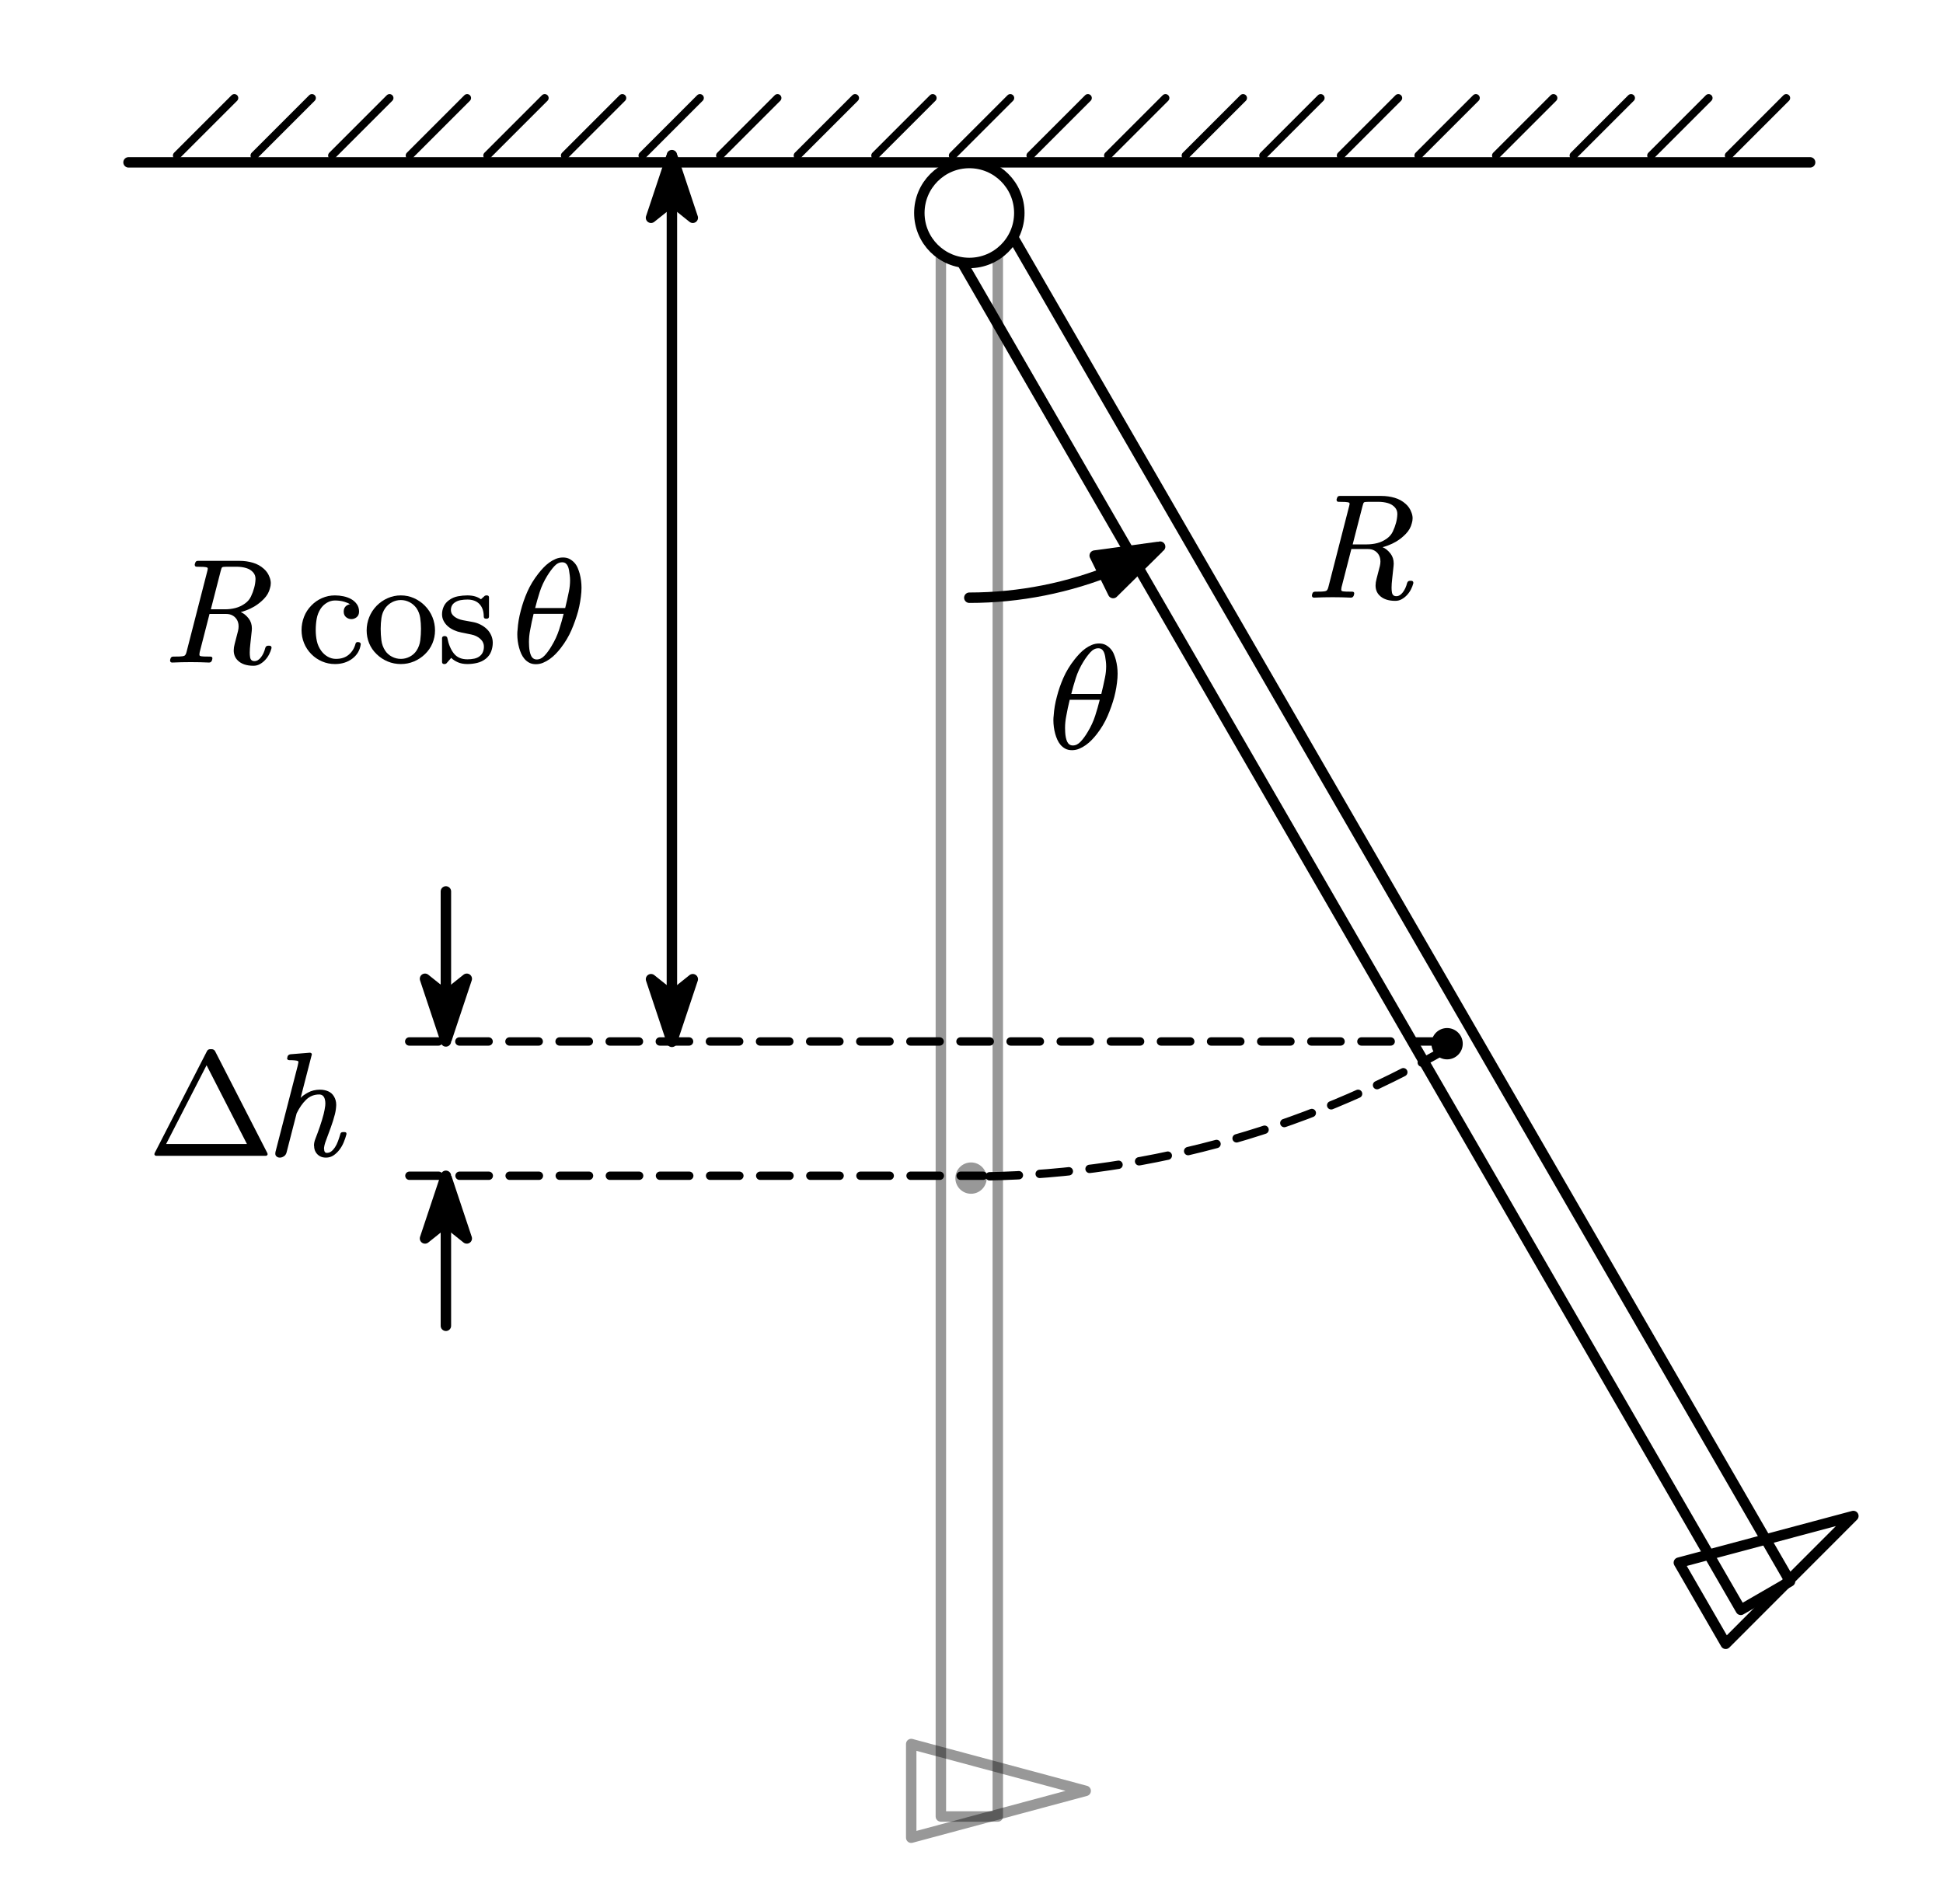 <?xml version="1.0"?>
<svg xmlns="http://www.w3.org/2000/svg" xmlns:xlink="http://www.w3.org/1999/xlink" width="248.333" height="243.333">
	<defs>
		<marker id="CustomMarker-01" markerUnits="strokeWidth" markerWidth="9" markerHeight="6" viewBox="-9 -3 9 6" orient="auto-start-reverse">
			<path d="M 0 -0 L -6 -2, -6 -0.5, -6 0.5, -6 2 Z" fill="#000000" stroke="#000000" stroke-linejoin="round" />
		</marker>
		<marker id="CustomMarker-02" markerUnits="strokeWidth" markerWidth="9" markerHeight="6" viewBox="-9 -3 9 6" orient="auto-start-reverse">
			<path d="M 0 -0 L -6 -2, -4.8 -0.5, -4.8 0.5, -6 2 Z" fill="#000000" stroke="#000000" stroke-linejoin="round" />
		</marker>
		<marker id="CustomMarker-03" markerUnits="strokeWidth" markerWidth="9" markerHeight="6" viewBox="-9 -3 9 6" orient="auto-start-reverse">
			<path d="M 0 -0 L -6 -2, -4.8 -0.5, -4.8 0.5, -6 2 Z" fill="#000000" stroke="#000000" stroke-linejoin="round" />
		</marker>
		<marker id="CustomMarker-04" markerUnits="strokeWidth" markerWidth="9" markerHeight="6" viewBox="-9 -3 9 6" orient="auto-start-reverse">
			<path d="M 0 -0 L -6 -2, -4.8 -0.5, -4.8 0.5, -6 2 Z" fill="#000000" stroke="#000000" stroke-linejoin="round" />
		</marker>
		<marker id="CustomMarker-05" markerUnits="strokeWidth" markerWidth="9" markerHeight="6" viewBox="-9 -3 9 6" orient="auto-start-reverse">
			<path d="M 0 -0 L -6 -2, -4.8 -0.5, -4.8 0.5, -6 2 Z" fill="#000000" stroke="#000000" stroke-linejoin="round" />
		</marker>
	</defs>
	<path d="M 109.888 190.968 C 76.47 210.273, 38.574 220.435, -0 220.435" fill="none" stroke="#000000" stroke-width="1.92" stroke-linecap="round" stroke-linejoin="round" stroke-dasharray="6.73, 4.79" transform="matrix(0.556 0 -0 0.556 123.889 27.819)" />
	<path d="M -184.388 -6.542 L 184.388 -6.542, 184.388 6.542, -184.388 6.542 Z" fill="none" stroke="#000000" stroke-width="2.4" stroke-linecap="round" stroke-linejoin="round" transform="matrix(0.278 0.481 -0.481 0.278 174.375 115.26)" />
	<path d="M 43.859 76.07 L 33.519 81.159 C 22.923 85.535, 11.538 87.808, -4.81248e-005 87.808" fill="none" stroke="#000000" stroke-width="2.4" stroke-linecap="round" stroke-linejoin="round" marker-start="url(#CustomMarker-01)" transform="matrix(0.556 0 -0 0.556 123.889 27.578)" />
	<path d="M -193.275 0 L 193.276 0" fill="none" stroke="#000000" stroke-width="2.4" stroke-linecap="round" stroke-linejoin="round" transform="matrix(0.556 0 0 0.556 123.889 20.752)" />
	<path d="M -6.611 6.611 L 6.611 -6.611" fill="none" stroke="#000000" stroke-width="1.8" stroke-linecap="round" stroke-linejoin="round" transform="matrix(0.556 0 0 0.556 26.277 16.202)" />
	<path d="M -6.611 6.611 L 6.611 -6.611" fill="none" stroke="#000000" stroke-width="1.8" stroke-linecap="round" stroke-linejoin="round" transform="matrix(0.556 0 0 0.556 36.194 16.202)" />
	<path d="M -6.611 6.611 L 6.611 -6.611" fill="none" stroke="#000000" stroke-width="1.8" stroke-linecap="round" stroke-linejoin="round" transform="matrix(0.556 0 0 0.556 46.112 16.202)" />
	<path d="M -6.611 6.611 L 6.611 -6.611" fill="none" stroke="#000000" stroke-width="1.8" stroke-linecap="round" stroke-linejoin="round" transform="matrix(0.556 0 0 0.556 75.864 16.202)" />
	<path d="M -6.611 6.611 L 6.611 -6.611" fill="none" stroke="#000000" stroke-width="1.8" stroke-linecap="round" stroke-linejoin="round" transform="matrix(0.556 0 0 0.556 85.781 16.202)" />
	<path d="M -6.611 6.611 L 6.611 -6.611" fill="none" stroke="#000000" stroke-width="1.8" stroke-linecap="round" stroke-linejoin="round" transform="matrix(0.556 0 0 0.556 135.367 16.202)" />
	<path d="M -6.611 6.611 L 6.611 -6.611" fill="none" stroke="#000000" stroke-width="1.8" stroke-linecap="round" stroke-linejoin="round" transform="matrix(0.556 0 0 0.556 165.119 16.202)" />
	<path d="M -6.611 6.611 L 6.611 -6.611" fill="none" stroke="#000000" stroke-width="1.8" stroke-linecap="round" stroke-linejoin="round" transform="matrix(0.556 0 0 0.556 214.704 16.202)" />
	<path d="M -6.611 6.611 L 6.611 -6.611" fill="none" stroke="#000000" stroke-width="1.8" stroke-linecap="round" stroke-linejoin="round" transform="matrix(0.556 0 0 0.556 194.87 16.202)" />
	<path d="M -6.611 6.611 L 6.611 -6.611" fill="none" stroke="#000000" stroke-width="1.8" stroke-linecap="round" stroke-linejoin="round" transform="matrix(0.556 0 0 0.556 95.698 16.202)" />
	<path d="M -6.611 6.611 L 6.611 -6.611" fill="none" stroke="#000000" stroke-width="1.8" stroke-linecap="round" stroke-linejoin="round" transform="matrix(0.556 0 0 0.556 155.201 16.202)" />
	<path d="M -6.612 6.611 L 6.611 -6.611" fill="none" stroke="#000000" stroke-width="1.8" stroke-linecap="round" stroke-linejoin="round" transform="matrix(0.556 0 0 0.556 184.953 16.202)" />
	<path d="M -6.611 6.611 L 6.611 -6.611" fill="none" stroke="#000000" stroke-width="1.8" stroke-linecap="round" stroke-linejoin="round" transform="matrix(0.556 0 0 0.556 204.787 16.202)" />
	<path d="M -6.612 6.611 L 6.611 -6.611" fill="none" stroke="#000000" stroke-width="1.8" stroke-linecap="round" stroke-linejoin="round" transform="matrix(0.556 0 0 0.556 175.035 16.202)" />
	<path d="M -6.611 6.611 L 6.611 -6.611" fill="none" stroke="#000000" stroke-width="1.8" stroke-linecap="round" stroke-linejoin="round" transform="matrix(0.556 0 0 0.556 56.029 16.202)" />
	<path d="M -6.611 6.611 L 6.611 -6.611" fill="none" stroke="#000000" stroke-width="1.8" stroke-linecap="round" stroke-linejoin="round" transform="matrix(0.556 0 0 0.556 65.946 16.202)" />
	<path d="M -6.611 6.611 L 6.611 -6.611" fill="none" stroke="#000000" stroke-width="1.8" stroke-linecap="round" stroke-linejoin="round" transform="matrix(0.556 0 0 0.556 105.615 16.202)" />
	<path d="M -6.611 6.611 L 6.611 -6.611" fill="none" stroke="#000000" stroke-width="1.8" stroke-linecap="round" stroke-linejoin="round" transform="matrix(0.556 0 0 0.556 115.532 16.202)" />
	<path d="M -6.611 6.611 L 6.611 -6.611" fill="none" stroke="#000000" stroke-width="1.8" stroke-linecap="round" stroke-linejoin="round" transform="matrix(0.556 0 0 0.556 125.449 16.202)" />
	<path d="M -6.611 6.611 L 6.61 -6.611" fill="none" stroke="#000000" stroke-width="1.8" stroke-linecap="round" stroke-linejoin="round" transform="matrix(0.556 0 0 0.556 145.284 16.202)" />
	<path d="M -6.611 6.611 L 6.611 -6.611" fill="none" stroke="#000000" stroke-width="1.8" stroke-linecap="round" stroke-linejoin="round" transform="matrix(0.556 0 0 0.556 224.621 16.202)" />
	<path d="M -184.388 -6.543 L 184.388 -6.543, 184.388 6.543, -184.388 6.543 Z" fill="none" stroke="#000000" stroke-opacity="0.404" stroke-width="2.4" stroke-linecap="round" stroke-linejoin="round" transform="matrix(-2.42841e-008 0.556 -0.556 -2.42841e-008 123.889 129.661)" />
	<path d="M 0 -10.769 L 40.104 0, 0 10.769 Z" fill="none" stroke="#000000" stroke-opacity="0.404" stroke-width="2.4" stroke-linecap="round" stroke-linejoin="round" transform="matrix(0.556 0 0 0.556 116.462 228.906)" />
	<ellipse cx="488" cy="675.509" rx="3.6" ry="3.6" stroke="none" fill="#000000" fill-opacity="0.404" transform="matrix(0.556 0 0 0.556 -147.222 -225)" />
	<path d="M 11.491 -0 C 11.491 6.347, 6.347 11.491, -0 11.491, -6.347 11.491, -11.491 6.347, -11.491 -0, -11.491 -6.347, -6.347 -11.491, -0 -11.491, 6.347 -11.491, 11.491 -6.347, 11.491 -0 Z" stroke="none" fill="#FFFFFF" transform="matrix(0.556 0 0 0.556 123.889 27.223)" />
	<path d="M 11.491 -0 C 11.491 6.347, 6.347 11.491, -0 11.491, -6.347 11.491, -11.491 6.347, -11.491 -0, -11.491 -6.347, -6.347 -11.491, -0 -11.491, 6.347 -11.491, 11.491 -6.347, 11.491 -0 Z" fill="none" stroke="#000000" stroke-width="2.4" stroke-linecap="round" stroke-linejoin="round" transform="matrix(0.556 0 0 0.556 123.889 27.223)" />
	<path d="M -65.942 0 L 65.942 0" fill="none" stroke="#000000" stroke-width="1.92" stroke-linecap="round" stroke-linejoin="round" stroke-dasharray="6.73, 4.79" transform="matrix(0.556 0 0 0.556 88.99 150.283)" />
	<path d="M -119.337 0 L 119.337 0" fill="none" stroke="#000000" stroke-width="1.92" stroke-linecap="round" stroke-linejoin="round" stroke-dasharray="6.73, 4.79" transform="matrix(0.556 0 0 0.556 118.654 133.119)" />
	<path d="M -5.385 -9.326 L 34.731 -20.052, 5.385 9.326 Z" fill="none" stroke="#000000" stroke-width="2.4" stroke-linecap="round" stroke-linejoin="round" transform="matrix(0.556 0 0 0.556 217.566 204.923)" />
	<ellipse cx="597.434" cy="644.615" rx="3.6" ry="3.6" stroke="none" fill="#000000" transform="matrix(0.556 0 0 0.556 -147.222 -225)" />
	<path d="M -49.927 0.185 L -15.447 0.185" fill="none" stroke="#000000" stroke-width="2.4" stroke-linecap="round" stroke-linejoin="round" marker-end="url(#CustomMarker-02)" transform="matrix(4.19433e-008 0.556 -0.556 4.19433e-008 57.092 141.701)" />
	<path d="M 49.927 0.185 L 15.447 0.185" fill="none" stroke="#000000" stroke-width="2.4" stroke-linecap="round" stroke-linejoin="round" marker-end="url(#CustomMarker-03)" transform="matrix(4.19433e-008 0.556 -0.556 4.19433e-008 57.092 141.701)" />
	<g transform="matrix(1 0 -0 1 19.733 130.912)">
		<svg width="77.999" height="48">
			<defs />
			<path d="M 14.441 16.485 C 14.461 16.529, 14.47 16.568, 14.47 16.604, 14.47 16.654, 14.457 16.69, 14.432 16.714, 14.394 16.788, 14.322 16.824, 14.215 16.824 L 0.254 16.824 C 0.154 16.824, 0.081 16.788, 0.037 16.714, 0.012 16.69, -0 16.654, -0 16.604, -0 16.568, 0.009 16.529, 0.028 16.485 L 6.716 3.45 C 6.798 3.274, 6.942 3.188, 7.15 3.194 L 7.319 3.194 C 7.514 3.195, 7.659 3.277, 7.753 3.441 L 14.441 16.485 Z M 6.668 5.246 L 1.499 15.313, 11.828 15.313 Z" stroke="none" fill="#000000" />
			<path d="M 24.549 14.058 C 24.461 14.395, 24.345 14.738, 24.2 15.089, 24.055 15.441, 23.873 15.759, 23.653 16.046, 23.433 16.334, 23.181 16.573, 22.898 16.765, 22.615 16.957, 22.291 17.053, 21.926 17.053, 21.612 17.053, 21.343 16.986, 21.12 16.852, 20.896 16.718, 20.724 16.541, 20.601 16.321, 20.478 16.101, 20.417 15.857, 20.417 15.588, 20.404 15.576, 20.398 15.545, 20.398 15.496, 20.398 15.234, 20.454 14.959, 20.568 14.672, 20.775 14.141, 20.97 13.61, 21.152 13.078, 21.335 12.547, 21.495 12.016, 21.634 11.484, 21.722 11.124, 21.788 10.776, 21.832 10.44, 21.845 10.342, 21.851 10.239, 21.851 10.128, 21.851 9.921, 21.826 9.732, 21.775 9.56, 21.662 9.176, 21.423 8.984, 21.058 8.983, 20.417 8.984, 19.866 9.202, 19.407 9.639, 18.948 10.075, 18.539 10.66, 18.18 11.392 L 16.897 16.375 C 16.841 16.602, 16.726 16.771, 16.553 16.884, 16.38 16.997, 16.206 17.053, 16.029 17.053, 15.847 17.053, 15.696 16.993, 15.577 16.87, 15.495 16.791, 15.454 16.681, 15.454 16.54, 15.454 16.474, 15.46 16.406, 15.472 16.339 L 18.313 5.328 C 18.363 5.127, 18.395 4.974, 18.407 4.87 L 18.407 4.843 C 18.407 4.788, 18.395 4.749, 18.369 4.724, 18.294 4.676, 18.152 4.642, 17.945 4.624, 17.737 4.605, 17.498 4.596, 17.228 4.595, 17.133 4.596, 17.064 4.566, 17.02 4.504, 16.982 4.468, 16.963 4.422, 16.963 4.366, 16.963 4.33, 16.973 4.297, 16.992 4.266 L 17.02 4.119 C 17.07 3.973, 17.19 3.882, 17.378 3.844 L 19.841 3.643, 19.878 3.643 C 19.954 3.643, 20.017 3.668, 20.067 3.716, 20.105 3.772, 20.124 3.82, 20.124 3.863, 20.124 3.9, 20.115 3.934, 20.096 3.963 L 18.69 9.423 C 18.866 9.216, 19.178 8.988, 19.624 8.741, 20.071 8.494, 20.587 8.37, 21.171 8.369, 21.543 8.37, 21.889 8.439, 22.21 8.576, 22.53 8.714, 22.779 8.935, 22.954 9.24, 23.143 9.552, 23.237 9.903, 23.237 10.293 L 23.237 10.339 C 23.225 10.73, 23.169 11.124, 23.068 11.521, 22.924 12.077, 22.754 12.624, 22.558 13.161, 22.364 13.698, 22.162 14.245, 21.954 14.8, 21.766 15.277, 21.672 15.677, 21.672 16, 21.672 15.952, 21.678 15.927, 21.69 15.927, 21.69 16.275, 21.807 16.449, 22.039 16.449, 22.253 16.449, 22.444 16.385, 22.61 16.257, 22.777 16.129, 22.933 15.956, 23.077 15.739, 23.222 15.523, 23.35 15.267, 23.459 14.97, 23.569 14.674, 23.672 14.361, 23.766 14.03, 23.804 13.872, 23.911 13.793, 24.087 13.792 L 24.304 13.792 C 24.468 13.793, 24.549 13.86, 24.549 13.994 L 24.549 14.058 Z" stroke="none" fill="#000000" />
			<rect />
		</svg>
	</g>
	<g transform="matrix(1 0 -0 1 134.638 78.835)">
		<svg width="30.015" height="48">
			<defs />
			<path d="M 7.976 5.502 C 8.128 6.083, 8.203 6.675, 8.203 7.279, 8.203 7.469, 8.196 7.653, 8.184 7.829, 8.121 8.636, 7.986 9.445, 7.778 10.256, 7.552 11.075, 7.266 11.886, 6.92 12.689, 6.574 13.492, 6.115 14.263, 5.542 15.001, 5.348 15.252, 5.132 15.5, 4.896 15.744, 4.66 15.988, 4.407 16.206, 4.137 16.399, 3.866 16.591, 3.585 16.749, 3.292 16.87, 3 16.993, 2.693 17.053, 2.372 17.053, 2.045 17.053, 1.764 16.991, 1.528 16.866, 1.292 16.741, 1.089 16.579, 0.919 16.381, 0.75 16.183, 0.609 15.961, 0.5 15.716, 0.39 15.473, 0.3 15.222, 0.23 14.965, 0.074 14.397, -0.005 13.811, -0.005 13.206, -0.005 13.011, 0.007 12.819, 0.032 12.629, 0.083 11.835, 0.218 11.033, 0.438 10.22, 0.646 9.402, 0.925 8.593, 1.278 7.793, 1.63 6.993, 2.099 6.22, 2.684 5.475, 2.879 5.225, 3.093 4.976, 3.325 4.729, 3.558 4.482, 3.806 4.262, 4.07 4.069, 4.335 3.877, 4.613 3.72, 4.906 3.598, 5.198 3.476, 5.508 3.414, 5.835 3.414, 6.162 3.414, 6.442 3.477, 6.675 3.602, 6.907 3.728, 7.113 3.888, 7.292 4.083, 7.472 4.279, 7.614 4.502, 7.717 4.752, 7.821 5.003, 7.908 5.253, 7.976 5.502 Z M 6.703 5.713 C 6.677 5.475, 6.646 5.253, 6.608 5.045, 6.57 4.838, 6.515 4.657, 6.443 4.504, 6.371 4.352, 6.278 4.234, 6.165 4.152, 6.052 4.069, 5.907 4.028, 5.731 4.028, 5.366 4.028, 5.03 4.198, 4.722 4.537, 4.414 4.875, 4.115 5.28, 3.825 5.75, 3.41 6.422, 3.09 7.112, 2.863 7.82, 2.636 8.529, 2.441 9.213, 2.278 9.872 L 6.118 9.872 C 6.288 9.182, 6.445 8.48, 6.589 7.765, 6.69 7.283, 6.74 6.806, 6.74 6.336, 6.74 6.129, 6.728 5.921, 6.703 5.713 Z M 2.08 10.614 C 1.91 11.304, 1.762 12, 1.636 12.702, 1.536 13.209, 1.485 13.717, 1.485 14.223, 1.485 14.413, 1.492 14.596, 1.504 14.772, 1.517 15.011, 1.545 15.234, 1.589 15.442, 1.633 15.649, 1.691 15.828, 1.764 15.977, 1.836 16.128, 1.932 16.243, 2.052 16.326, 2.171 16.408, 2.316 16.449, 2.486 16.449, 2.844 16.449, 3.179 16.282, 3.49 15.945, 3.802 15.61, 4.095 15.206, 4.373 14.736, 4.788 14.052, 5.108 13.359, 5.335 12.657, 5.562 11.955, 5.756 11.274, 5.919 10.614 Z" stroke="none" fill="#000000" />
			<rect />
		</svg>
	</g>
	<path d="M -101.921 0.185 L 101.921 0.185" fill="none" stroke="#000000" stroke-width="2.4" stroke-linecap="round" stroke-linejoin="round" marker-start="url(#CustomMarker-04)" marker-end="url(#CustomMarker-05)" transform="matrix(4.19433e-008 0.556 -0.556 4.19433e-008 85.978 76.497)" />
	<g transform="matrix(1 0 -0 1 167.682 59.546)">
		<svg width="41.979" height="48">
			<defs />
			<path d="M 12.957 14.992 C 12.888 15.268, 12.784 15.538, 12.646 15.803, 12.507 16.069, 12.338 16.309, 12.136 16.523, 11.935 16.737, 11.71 16.911, 11.462 17.049, 11.213 17.186, 10.945 17.255, 10.655 17.255, 9.744 17.255, 9.058 17.014, 8.599 16.531, 8.285 16.202, 8.128 15.787, 8.128 15.285, 8.128 15.03, 8.169 14.752, 8.25 14.452 L 8.674 12.812 C 8.725 12.605, 8.75 12.41, 8.75 12.226, 8.75 12.135, 8.744 12.04, 8.731 11.942, 8.693 11.686, 8.606 11.46, 8.467 11.265, 8.329 11.069, 8.151 10.915, 7.934 10.802, 7.717 10.689, 7.461 10.633, 7.165 10.632 L 5.033 10.632, 3.779 15.514 C 3.754 15.631, 3.741 15.726, 3.741 15.798, 3.741 15.89, 3.76 15.952, 3.798 15.982, 3.88 16.031, 4.05 16.06, 4.307 16.069, 4.565 16.078, 4.841 16.083, 5.137 16.082, 5.313 16.083, 5.401 16.156, 5.401 16.302, 5.401 16.339, 5.395 16.379, 5.382 16.421 L 5.345 16.568 C 5.276 16.751, 5.153 16.843, 4.977 16.843, 4.204 16.806, 3.424 16.788, 2.637 16.788, 1.852 16.788, 1.062 16.806, 0.27 16.843, 0.1 16.843, 0.009 16.764, -0.004 16.604 L -0.004 16.531, 0.034 16.375 C 0.084 16.174, 0.207 16.077, 0.402 16.082, 0.698 16.083, 0.978 16.078, 1.241 16.069, 1.506 16.06, 1.701 16.028, 1.826 15.972, 1.946 15.906, 2.037 15.741, 2.1 15.478 L 4.75 5.154 C 4.788 5.02, 4.807 4.917, 4.807 4.843, 4.807 4.77, 4.792 4.727, 4.76 4.715, 4.672 4.66, 4.501 4.627, 4.246 4.614, 3.991 4.602, 3.713 4.596, 3.411 4.595, 3.235 4.596, 3.147 4.514, 3.147 4.348 L 3.147 4.275, 3.203 4.119 C 3.241 3.937, 3.357 3.845, 3.552 3.844 L 8.863 3.844 C 9.461 3.845, 10.03 3.924, 10.57 4.083, 11.112 4.242, 11.583 4.504, 11.985 4.87, 12.319 5.164, 12.561 5.524, 12.712 5.951, 12.806 6.184, 12.857 6.425, 12.863 6.675, 12.863 6.902, 12.829 7.124, 12.759 7.344, 12.64 7.832, 12.391 8.276, 12.014 8.672, 11.637 9.07, 11.212 9.408, 10.741 9.689, 10.414 9.879, 10.082 10.036, 9.746 10.161, 9.409 10.286, 9.168 10.364, 9.024 10.394, 9.382 10.535, 9.722 10.809, 10.042 11.218, 10.313 11.573, 10.448 11.997, 10.448 12.492, 10.448 12.596, 10.442 12.7, 10.429 12.803 L 10.25 14.452 C 10.2 14.88, 10.174 15.252, 10.174 15.569, 10.174 15.778, 10.187 15.961, 10.212 16.119, 10.256 16.48, 10.445 16.66, 10.778 16.659, 11.08 16.66, 11.357 16.497, 11.608 16.17, 11.86 15.844, 12.045 15.439, 12.164 14.956, 12.234 14.773, 12.357 14.684, 12.533 14.69 L 12.684 14.69 C 12.854 14.691, 12.945 14.77, 12.957 14.928 L 12.957 14.992 Z M 10.741 7.289 C 10.841 6.923, 10.897 6.556, 10.91 6.189 L 10.91 6.134 C 10.91 5.824, 10.813 5.555, 10.617 5.328, 10.385 5.06, 10.082 4.871, 9.708 4.761, 9.333 4.651, 8.923 4.596, 8.476 4.595 L 7.222 4.595 C 6.901 4.596, 6.71 4.621, 6.647 4.669, 6.584 4.719, 6.518 4.892, 6.448 5.191 L 5.203 10.037, 7.024 10.037 C 7.47 10.037, 7.911 9.982, 8.345 9.872, 8.779 9.762, 9.19 9.567, 9.58 9.285, 9.913 9.048, 10.165 8.749, 10.335 8.388, 10.505 8.028, 10.64 7.662, 10.741 7.289 Z" stroke="none" fill="#000000" />
			<rect />
		</svg>
	</g>
	<g transform="matrix(1 0 -0 1 21.74 67.843)">
		<svg width="162.003" height="48">
			<defs />
			<path d="M 12.964 14.992 C 12.895 15.268, 12.791 15.538, 12.653 15.803, 12.514 16.069, 12.345 16.309, 12.143 16.523, 11.942 16.737, 11.717 16.911, 11.468 17.049, 11.22 17.186, 10.951 17.255, 10.662 17.255, 9.75 17.255, 9.064 17.014, 8.605 16.531, 8.29 16.202, 8.133 15.787, 8.133 15.285, 8.133 15.03, 8.174 14.752, 8.256 14.452 L 8.68 12.812 C 8.73 12.605, 8.756 12.41, 8.756 12.226, 8.756 12.135, 8.749 12.04, 8.737 11.942, 8.699 11.686, 8.611 11.46, 8.473 11.265, 8.334 11.069, 8.157 10.915, 7.94 10.802, 7.723 10.689, 7.466 10.633, 7.17 10.632 L 5.038 10.632, 3.783 15.514 C 3.758 15.631, 3.746 15.726, 3.746 15.798, 3.746 15.89, 3.765 15.952, 3.802 15.982, 3.884 16.031, 4.054 16.06, 4.312 16.069, 4.57 16.078, 4.847 16.083, 5.142 16.082, 5.318 16.083, 5.407 16.156, 5.407 16.302, 5.407 16.339, 5.4 16.379, 5.388 16.421 L 5.35 16.568 C 5.281 16.751, 5.158 16.843, 4.982 16.843, 4.208 16.806, 3.428 16.788, 2.642 16.788, 1.856 16.788, 1.066 16.806, 0.274 16.843, 0.104 16.843, 0.013 16.764, 0 16.604 L 0 16.531, 0.038 16.375 C 0.088 16.174, 0.211 16.077, 0.406 16.082, 0.702 16.083, 0.982 16.078, 1.246 16.069, 1.51 16.06, 1.705 16.028, 1.831 15.972, 1.95 15.906, 2.041 15.741, 2.104 15.478 L 4.756 5.154 C 4.793 5.02, 4.812 4.917, 4.812 4.843, 4.812 4.77, 4.796 4.727, 4.765 4.715, 4.677 4.66, 4.505 4.627, 4.251 4.614, 3.996 4.602, 3.718 4.596, 3.415 4.595, 3.24 4.596, 3.151 4.514, 3.151 4.348 L 3.151 4.275, 3.208 4.119 C 3.246 3.937, 3.363 3.845, 3.557 3.844 L 8.869 3.844 C 9.467 3.845, 10.036 3.924, 10.577 4.083, 11.118 4.242, 11.59 4.504, 11.992 4.87, 12.325 5.164, 12.568 5.524, 12.719 5.951, 12.813 6.184, 12.863 6.425, 12.869 6.675, 12.869 6.902, 12.835 7.124, 12.765 7.344, 12.646 7.832, 12.398 8.276, 12.02 8.672, 11.643 9.07, 11.218 9.408, 10.746 9.689, 10.419 9.879, 10.088 10.036, 9.751 10.161, 9.415 10.286, 9.174 10.364, 9.029 10.394, 9.388 10.535, 9.728 10.809, 10.048 11.218, 10.319 11.573, 10.454 11.997, 10.454 12.492, 10.454 12.596, 10.448 12.7, 10.435 12.803 L 10.256 14.452 C 10.206 14.88, 10.181 15.252, 10.181 15.569, 10.181 15.778, 10.193 15.961, 10.219 16.119, 10.262 16.48, 10.451 16.66, 10.784 16.659, 11.086 16.66, 11.363 16.497, 11.615 16.17, 11.867 15.844, 12.052 15.439, 12.171 14.956, 12.241 14.773, 12.363 14.684, 12.539 14.69 L 12.69 14.69 C 12.86 14.691, 12.951 14.77, 12.964 14.928 L 12.964 14.992 Z M 10.746 7.289 C 10.847 6.923, 10.904 6.556, 10.916 6.189 L 10.916 6.134 C 10.916 5.824, 10.819 5.555, 10.624 5.328, 10.391 5.06, 10.088 4.871, 9.713 4.761, 9.339 4.651, 8.929 4.596, 8.482 4.595 L 7.227 4.595 C 6.906 4.596, 6.715 4.621, 6.652 4.669, 6.589 4.719, 6.523 4.892, 6.454 5.191 L 5.208 10.037, 7.029 10.037 C 7.476 10.037, 7.916 9.982, 8.35 9.872, 8.784 9.762, 9.197 9.567, 9.586 9.285, 9.92 9.048, 10.171 8.749, 10.341 8.388, 10.511 8.028, 10.646 7.662, 10.746 7.289 Z" stroke="none" fill="#000000" />
			<path d="M 24.368 14.507 C 24.262 15.271, 23.902 15.883, 23.288 16.344, 22.675 16.805, 21.934 17.035, 21.066 17.035, 20.488 17.035, 19.938 16.922, 19.415 16.697, 18.893 16.471, 18.438 16.159, 18.047 15.762, 17.638 15.347, 17.329 14.877, 17.118 14.352, 16.907 13.827, 16.801 13.277, 16.801 12.702, 16.801 12.117, 16.905 11.552, 17.113 11.008, 17.321 10.465, 17.632 9.982, 18.047 9.56, 18.438 9.152, 18.893 8.833, 19.415 8.604, 19.938 8.375, 20.488 8.26, 21.066 8.26, 21.431 8.26, 21.796 8.298, 22.161 8.375, 22.526 8.451, 22.854 8.572, 23.147 8.736, 23.44 8.901, 23.68 9.117, 23.868 9.382, 24.057 9.648, 24.151 9.961, 24.151 10.321, 24.151 10.639, 24.049 10.88, 23.845 11.045, 23.64 11.21, 23.416 11.292, 23.17 11.291, 22.925 11.292, 22.7 11.21, 22.496 11.045, 22.292 10.88, 22.189 10.639, 22.189 10.321, 22.189 10.003, 22.299 9.759, 22.519 9.588, 22.708 9.454, 22.913 9.384, 23.133 9.377 L 22.953 9.377 C 22.846 9.28, 22.613 9.178, 22.255 9.071, 21.897 8.964, 21.5 8.91, 21.066 8.91, 20.714 8.91, 20.376 9.006, 20.052 9.194, 19.728 9.384, 19.459 9.637, 19.245 9.954, 18.988 10.351, 18.818 10.783, 18.736 11.246, 18.654 11.711, 18.613 12.196, 18.613 12.702, 18.613 13.185, 18.662 13.653, 18.759 14.104, 18.857 14.557, 19.044 14.972, 19.321 15.35, 19.548 15.662, 19.826 15.911, 20.156 16.097, 20.486 16.283, 20.834 16.376, 21.198 16.375, 21.871 16.376, 22.419 16.196, 22.84 15.835, 23.262 15.475, 23.548 15.011, 23.698 14.443, 23.736 14.297, 23.828 14.223, 23.972 14.223 L 24.142 14.241 C 24.293 14.278, 24.368 14.367, 24.368 14.507 Z" stroke="none" fill="#000000" />
			<path d="M 33.859 12.739 C 33.859 13.314, 33.749 13.863, 33.529 14.388, 33.309 14.914, 32.988 15.377, 32.566 15.78, 32.164 16.172, 31.698 16.479, 31.17 16.701, 30.642 16.924, 30.082 17.035, 29.49 17.035, 28.899 17.035, 28.34 16.926, 27.811 16.706, 27.283 16.486, 26.814 16.177, 26.405 15.78, 25.978 15.371, 25.657 14.906, 25.443 14.384, 25.229 13.861, 25.122 13.314, 25.122 12.739, 25.122 12.153, 25.231 11.589, 25.448 11.045, 25.665 10.502, 25.984 10.013, 26.405 9.579, 26.808 9.17, 27.275 8.848, 27.807 8.613, 28.338 8.378, 28.899 8.26, 29.49 8.26, 30.082 8.26, 30.642 8.378, 31.17 8.613, 31.698 8.848, 32.164 9.17, 32.566 9.579, 32.995 10.019, 33.317 10.509, 33.534 11.049, 33.751 11.59, 33.859 12.153, 33.859 12.739 Z M 32.066 12.528 C 32.066 12.059, 32.033 11.594, 31.967 11.136, 31.901 10.678, 31.739 10.26, 31.482 9.881, 31.242 9.558, 30.95 9.306, 30.604 9.126, 30.258 8.946, 29.887 8.856, 29.49 8.855, 29.094 8.856, 28.723 8.946, 28.377 9.126, 28.032 9.306, 27.739 9.558, 27.5 9.881, 27.242 10.254, 27.08 10.671, 27.014 11.132, 26.948 11.593, 26.915 12.059, 26.915 12.528, 26.915 13.023, 26.945 13.513, 27.005 13.999, 27.065 14.484, 27.23 14.932, 27.5 15.34, 27.714 15.659, 28 15.911, 28.358 16.097, 28.717 16.283, 29.094 16.376, 29.49 16.375, 29.887 16.376, 30.264 16.283, 30.623 16.097, 30.981 15.911, 31.267 15.659, 31.482 15.34, 31.752 14.932, 31.917 14.484, 31.977 13.999, 32.036 13.513, 32.066 13.023, 32.066 12.528 Z" stroke="none" fill="#000000" />
			<path d="M 41.239 14.314 C 41.239 14.688, 41.173 15.052, 41.041 15.41, 40.909 15.767, 40.686 16.077, 40.371 16.339, 40.031 16.608, 39.656 16.791, 39.243 16.888, 38.831 16.986, 38.414 17.035, 37.993 17.035, 37.528 17.035, 37.122 16.959, 36.776 16.806, 36.431 16.654, 36.147 16.468, 35.927 16.247 L 35.323 16.943 C 35.273 16.998, 35.197 17.029, 35.097 17.035 L 35.04 17.035 C 34.851 17.035, 34.757 16.941, 34.757 16.751 L 34.757 13.728 C 34.757 13.594, 34.829 13.509, 34.974 13.472, 35.018 13.46, 35.059 13.454, 35.097 13.453, 35.147 13.454, 35.195 13.463, 35.238 13.481, 35.333 13.518, 35.396 13.582, 35.427 13.673, 35.591 14.51, 35.87 15.18, 36.266 15.68, 36.663 16.181, 37.239 16.431, 37.993 16.43, 38.295 16.431, 38.588 16.402, 38.871 16.344, 39.154 16.286, 39.399 16.172, 39.606 16, 39.776 15.86, 39.902 15.688, 39.984 15.483, 40.066 15.278, 40.107 15.057, 40.107 14.818, 40.107 14.428, 39.953 14.094, 39.645 13.816, 39.337 13.538, 38.956 13.353, 38.503 13.261 L 37.201 12.995 C 36.886 12.935, 36.583 12.839, 36.29 12.707, 35.998 12.576, 35.74 12.414, 35.516 12.222, 35.293 12.03, 35.111 11.802, 34.969 11.539, 34.828 11.277, 34.757 10.987, 34.757 10.669, 34.757 10.321, 34.831 9.987, 34.979 9.666, 35.127 9.346, 35.349 9.082, 35.644 8.873, 35.99 8.617, 36.371 8.451, 36.786 8.375, 37.201 8.298, 37.603 8.26, 37.993 8.26, 38.71 8.26, 39.289 8.425, 39.729 8.754 L 40.22 8.314 C 40.295 8.278, 40.358 8.26, 40.408 8.26 L 40.474 8.26 C 40.663 8.26, 40.758 8.345, 40.758 8.516 L 40.758 10.953 C 40.758 11.136, 40.663 11.231, 40.474 11.237 L 40.371 11.237 C 40.182 11.237, 40.088 11.143, 40.088 10.953, 40.088 10.287, 39.907 9.761, 39.545 9.373, 39.183 8.985, 38.666 8.791, 37.993 8.791, 37.704 8.791, 37.419 8.816, 37.139 8.865, 36.859 8.914, 36.609 9.014, 36.389 9.166, 36.056 9.387, 35.889 9.714, 35.889 10.146, 35.889 10.465, 36.034 10.737, 36.323 10.962, 36.613 11.188, 36.977 11.344, 37.418 11.429 L 38.71 11.667 C 39.05 11.729, 39.374 11.839, 39.682 11.997, 39.991 12.157, 40.26 12.347, 40.489 12.57, 40.719 12.793, 40.901 13.055, 41.036 13.358, 41.171 13.66, 41.239 13.979, 41.239 14.314 Z" stroke="none" fill="#000000" />
			<path d="M 52.356 5.502 C 52.507 6.083, 52.582 6.675, 52.582 7.279, 52.582 7.469, 52.575 7.653, 52.563 7.829, 52.5 8.636, 52.365 9.445, 52.157 10.256, 51.931 11.075, 51.645 11.886, 51.299 12.689, 50.953 13.492, 50.494 14.263, 49.922 15.001, 49.727 15.252, 49.511 15.5, 49.276 15.744, 49.04 15.988, 48.787 16.206, 48.516 16.399, 48.246 16.591, 47.964 16.749, 47.672 16.87, 47.38 16.993, 47.073 17.053, 46.752 17.053, 46.425 17.053, 46.144 16.991, 45.908 16.866, 45.672 16.741, 45.469 16.579, 45.299 16.381, 45.13 16.183, 44.99 15.961, 44.88 15.716, 44.77 15.473, 44.681 15.222, 44.611 14.965, 44.454 14.397, 44.375 13.811, 44.375 13.206, 44.375 13.011, 44.388 12.819, 44.413 12.629, 44.463 11.835, 44.599 11.033, 44.819 10.22, 45.026 9.402, 45.306 8.593, 45.658 7.793, 46.011 6.993, 46.479 6.22, 47.063 5.475, 47.258 5.225, 47.473 4.976, 47.705 4.729, 47.938 4.482, 48.186 4.262, 48.45 4.069, 48.714 3.877, 48.993 3.72, 49.285 3.598, 49.578 3.476, 49.888 3.414, 50.214 3.414, 50.541 3.414, 50.821 3.477, 51.054 3.602, 51.287 3.728, 51.493 3.888, 51.672 4.083, 51.851 4.279, 51.993 4.502, 52.096 4.752, 52.2 5.003, 52.286 5.253, 52.356 5.502 Z M 51.082 5.713 C 51.057 5.475, 51.026 5.253, 50.988 5.045, 50.95 4.838, 50.895 4.657, 50.823 4.504, 50.751 4.352, 50.658 4.234, 50.545 4.152, 50.431 4.069, 50.286 4.028, 50.11 4.028, 49.746 4.028, 49.409 4.198, 49.101 4.537, 48.793 4.875, 48.495 5.28, 48.205 5.75, 47.79 6.422, 47.47 7.112, 47.243 7.82, 47.016 8.529, 46.822 9.213, 46.658 9.872 L 50.497 9.872 C 50.667 9.182, 50.825 8.48, 50.969 7.765, 51.07 7.283, 51.12 6.806, 51.12 6.336, 51.12 6.129, 51.107 5.921, 51.082 5.713 Z M 46.46 10.614 C 46.29 11.304, 46.142 12, 46.016 12.702, 45.916 13.209, 45.866 13.717, 45.866 14.223, 45.866 14.413, 45.872 14.596, 45.885 14.772, 45.897 15.011, 45.926 15.234, 45.969 15.442, 46.013 15.649, 46.072 15.828, 46.144 15.977, 46.216 16.128, 46.312 16.243, 46.432 16.326, 46.551 16.408, 46.696 16.449, 46.865 16.449, 47.224 16.449, 47.559 16.282, 47.87 15.945, 48.182 15.61, 48.476 15.206, 48.752 14.736, 49.167 14.052, 49.488 13.359, 49.714 12.657, 49.941 11.955, 50.135 11.274, 50.299 10.614 Z" stroke="none" fill="#000000" />
			<rect />
		</svg>
	</g>
</svg>
